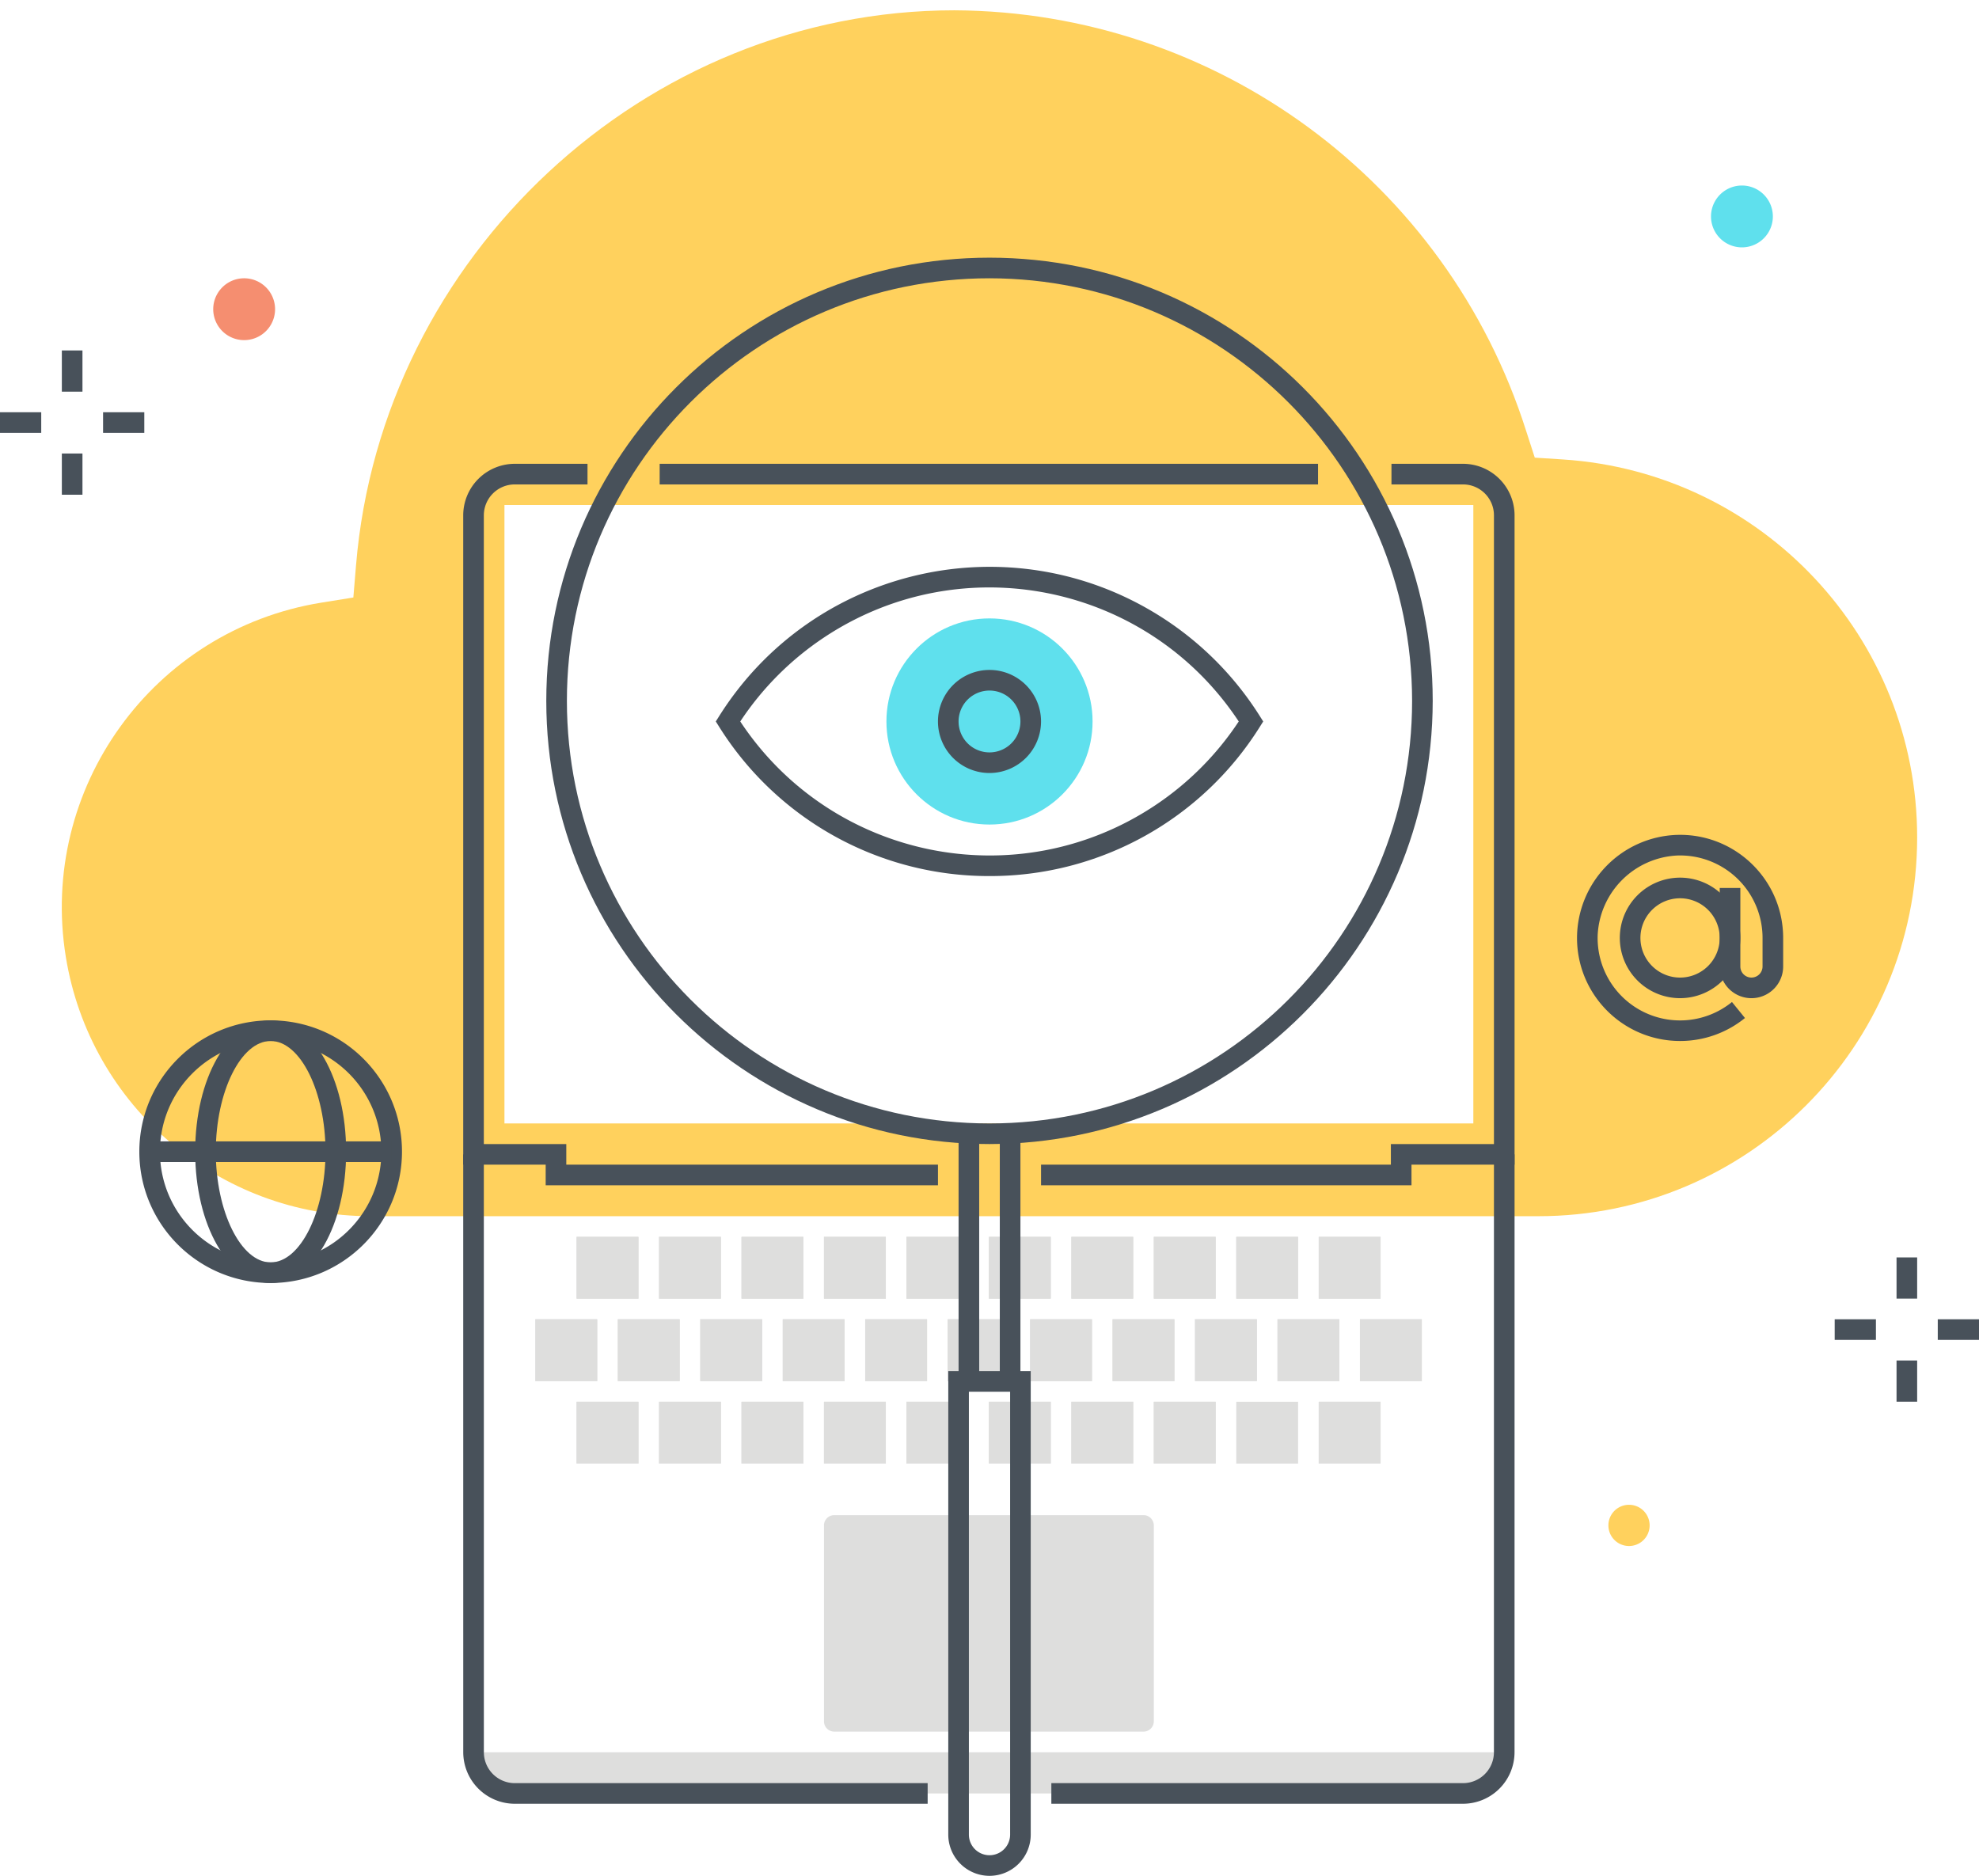<?xml version="1.0" encoding="utf-8"?><svg xmlns="http://www.w3.org/2000/svg" width="192" height="182" viewBox="0 0 192 182"><g fill="none" fill-rule="evenodd"><path fill="#FFD15D" d="M48.941 109h94V49h-94v60zm102.695-64.422l-2.734-.175-.842-2.607C140.376 17.609 117.978 1.133 92.601 1 62.535 1 37.033 24.891 34.543 54.827l-.261 3.144-3.116.501C14.834 61.118 3.74 76.502 6.385 92.834 8.736 107.34 21.261 118 35.957 118h113.289c20.296.002 36.752-16.449 36.754-36.746.002-19.371-15.033-35.418-34.364-36.676z"/><path fill="#DEDEDD" d="M143.057 174.009H48.948l-3.002-4.001h100.113l-3.002 4.001"/><path fill="#48515A" d="M91.001 115h-38.06v-2h-8V50a5.006 5.006 0 0 1 5-5h7.058v2h-7.058a3.004 3.004 0 0 0-3 3v61h8v2h36.06v2M63.999 47h63.876v-2H63.999zM136.941 115h-35.94v-2h33.94v-2h10V50a3.002 3.002 0 0 0-3-3h-6.942v-2h6.942a5.006 5.006 0 0 1 5 5v63h-10v2"/><path fill="#DEDEDD" d="M80.941 147.003h30a1 1 0 0 1 1 1v19.004a1 1 0 0 1-1 1h-30a1 1 0 0 1-1-1v-19.004a1 1 0 0 1 1-1M127.941 142.001h6v-6h-6zM119.941 142.001h6v-6h-6zM111.941 142.001h6v-6h-6zM103.941 142.001h6v-6h-6zM95.941 142.001h6v-6h-6zM87.941 142.001h6v-6h-6zM79.941 142.001h6v-6h-6zM71.941 142.001h6v-6h-6zM63.941 142.001h6v-6h-6zM55.941 142.001h6v-6h-6zM123.941 134.001h6v-6h-6zM115.941 134.001h6v-6h-6zM107.941 134.001h6v-6h-6zM99.941 134.001h6v-6h-6zM91.941 134.001h6v-6h-6zM83.941 134.001h6v-6h-6zM75.941 134.001h6v-6h-6zM67.941 134.001h6v-6h-6zM59.941 134.001h6v-6h-6zM51.941 134.001h6v-6h-6zM131.941 134.001h6v-6h-6zM127.941 126.001h6v-6h-6zM119.941 126.001h6v-6h-6zM111.941 126.001h6v-6h-6zM103.941 126.001h6v-6h-6zM95.941 126.001h6v-6h-6zM87.941 126.001h6v-6h-6zM79.941 126.001h6v-6h-6zM71.941 126.001h6v-6h-6zM63.941 126.001h6v-6h-6zM55.941 126.001h6v-6h-6z"/><path fill="#48515A" d="M141.938 175.007H102v-2h39.938a3.003 3.003 0 0 0 3-3l.003-58.007h2l-.003 58.007a5.006 5.006 0 0 1-5 5m-51.938 0H49.944a5.006 5.006 0 0 1-5-5L44.941 112h2l.003 58.007a3.003 3.003 0 0 0 3 3H90v2"/><path fill="#DEDEDD" d="M127.941 142.001h6v-6h-6zM111.941 142.001h6v-6h-6zM103.941 142.001h6v-6h-6zM95.941 142.001h6v-6h-6zM87.941 142.001h6v-6h-6zM79.941 142.001h6v-6h-6zM71.941 142.001h6v-6h-6zM63.941 142.001h6v-6h-6zM55.941 142.001h6v-6h-6zM123.941 134.001h6v-6h-6zM115.941 134.001h6v-6h-6zM107.941 134.001h6v-6h-6zM99.941 134.001h6v-6h-6zM91.941 134.001h6v-6h-6zM83.941 134.001h6v-6h-6zM75.941 134.001h6v-6h-6zM67.941 134.001h6v-6h-6zM59.941 134.001h6v-6h-6zM51.941 134.001h6v-6h-6zM131.941 134.001h6v-6h-6zM127.941 126.001h6v-6h-6zM119.941 126.001h6v-6h-6zM111.941 126.001h6v-6h-6zM103.941 126.001h6v-6h-6zM95.941 126.001h6v-6h-6zM87.941 126.001h6v-6h-6zM79.941 126.001h6v-6h-6zM71.941 126.001h6v-6h-6zM63.941 126.001h6v-6h-6zM55.941 126.001h6v-6h-6z"/><path fill="#48515A" d="M96 27c-22.644 0-41 18.356-41 41s18.356 41 41 41 41-18.356 41-41c-.026-22.633-18.367-40.974-41-41zm0 84c-23.748 0-43-19.252-43-43s19.252-43 43-43 43 19.252 43 43c-.027 23.737-19.263 42.973-43 43z"/><path fill="#48515A" d="M97 134.029h2V110h-2zM93 134.029h2V110h-2z"/><path fill="#48515A" d="M94 135.029V178a2 2 0 1 0 4 0v-42.971h-4zM96 182a4.003 4.003 0 0 1-4-4v-44.971h8V178a4.003 4.003 0 0 1-4 4zM71.819 69.999c8.831 13.355 26.815 17.022 40.17 8.192a29 29 0 0 0 8.192-8.192c-8.831-13.355-26.815-17.022-40.17-8.192a29 29 0 0 0-8.192 8.192zm24.181 15a30.866 30.866 0 0 1-26.218-14.466l-.337-.534.337-.534c9.127-14.48 28.264-18.819 42.744-9.692a30.996 30.996 0 0 1 9.692 9.692l.337.534-.337.534A30.866 30.866 0 0 1 96 84.999z"/><path fill="#5FE0ED" d="M96 60c5.523 0 10 4.477 10 10s-4.477 10-10 10-10-4.477-10-10 4.477-10 10-10"/><path fill="#48515A" d="M96 67a3 3 0 1 0 0 6 3 3 0 0 0 0-6zm0 8a5 5 0 1 1 5-5 5.006 5.006 0 0 1-5 5z"/><path fill="#475059" d="M163 87.154a3.847 3.847 0 1 0 3.846 3.847A3.851 3.851 0 0 0 163 87.154zm0 9.692A5.847 5.847 0 1 1 168.846 91 5.853 5.853 0 0 1 163 96.846z"/><path fill="#475059" d="M163 101c-5.523 0-10-4.477-10-9.999a10.034 10.034 0 0 1 9.611-9.994c5.52-.214 10.167 4.087 10.381 9.606.005.129.008.258.008.387v2.77a3.077 3.077 0 0 1-6.154 0v-7.616h2v7.616a1.077 1.077 0 0 0 2.154 0V91a8 8 0 0 0-8.312-7.994 8.126 8.126 0 0 0-7.682 7.682 7.996 7.996 0 0 0 13.028 6.53l1.26 1.553A9.962 9.962 0 0 1 163 101m-136.741 0c-5.932 0-10.741 4.809-10.741 10.741 0 5.932 4.809 10.741 10.741 10.741 5.932 0 10.741-4.809 10.741-10.741-.007-5.929-4.812-10.734-10.741-10.741zm0 23.482c-7.037 0-12.741-5.704-12.741-12.741S19.222 99 26.259 99 39 104.704 39 111.741c-.008 7.034-5.708 12.733-12.741 12.741z"/><path fill="#475059" d="M26.258 101c-2.885 0-5.322 4.919-5.322 10.741s2.437 10.741 5.322 10.741c2.885 0 5.322-4.919 5.322-10.741S29.143 101 26.258 101zm0 23.482c-4.106 0-7.322-5.596-7.322-12.741 0-7.144 3.216-12.741 7.322-12.741 4.105 0 7.322 5.597 7.322 12.741 0 7.145-3.217 12.741-7.322 12.741z"/><path fill="#475059" d="M14.518 112.741H38v-2H14.518z"/><path fill="#48515A" d="M6 38h2v-4H6zM6 48h2v-4H6zM10 42h4v-2h-4zM0 42h4v-2H0zM184 126h2v-4h-2zM184 136h2v-4h-2zM188 130h4v-2h-4zM178 130h4v-2h-4z"/><path fill="#F58E70" d="M23.687 28a2 2 0 1 1 0 4 2 2 0 0 1 0-4"/><path fill="#F58E70" d="M23.687 29a1 1 0 1 0 0 2 1 1 0 0 0 0-2zm0 4a3 3 0 1 1 0-6 3 3 0 0 1 0 6z"/><path fill="#5FE0ED" d="M169 18a3 3 0 1 1 0 6 3 3 0 0 1 0-6"/><path fill="#FFD15D" d="M158 146a2 2 0 1 1 .001 3.999A2 2 0 0 1 158 146"/></g></svg>